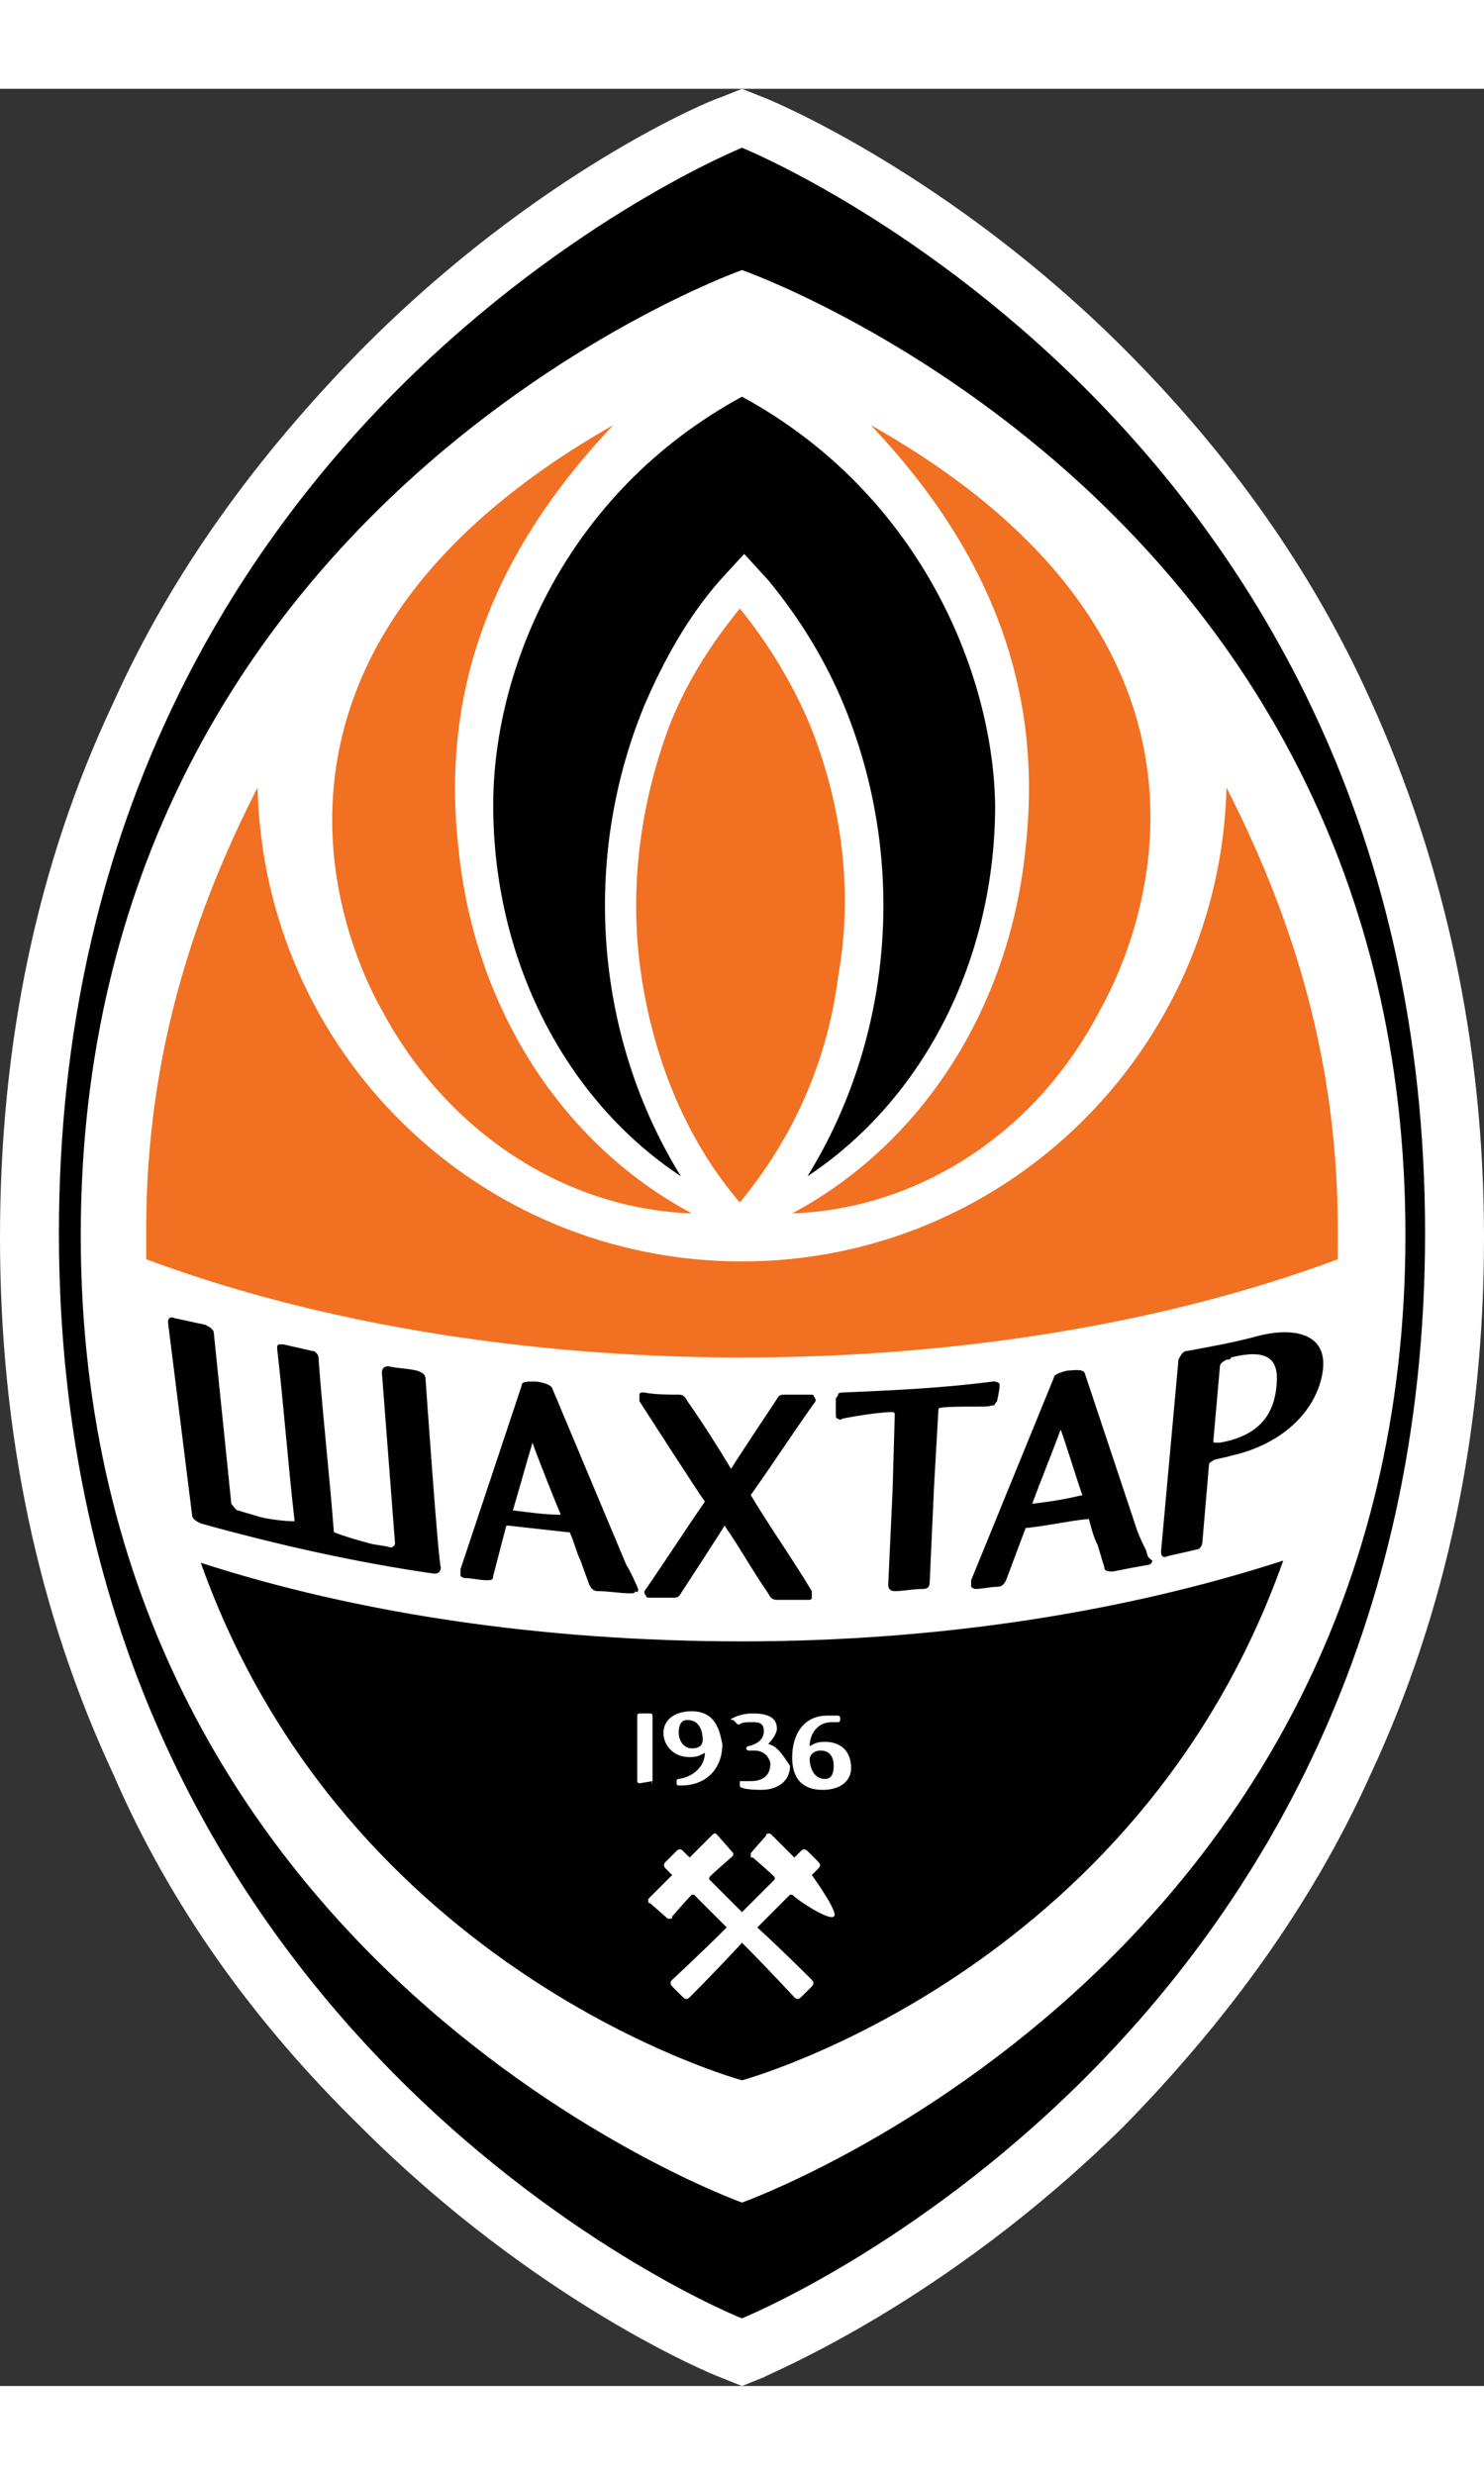 <svg viewBox="5.3 0 68 105.2" xmlns="http://www.w3.org/2000/svg" width="150" height="250"><rect x="5.3" y="0" width="68" height="105.2" fill="#333333" stroke="none"/><path d="M66.4 28.8c-2.6-5.8-6.3-10.9-10.9-15.5C47.6 5.5 40 2.4 39.6 2.3l-.2-.1-.2.1c-.3.1-8.1 3.3-15.9 11-4.7 4.6-8.4 9.8-10.9 15.5C9 36 7.3 44 7.3 52.6s1.7 16.5 5 23.8c2.6 5.8 6.3 10.9 10.9 15.5 7.9 7.8 15.5 10.9 15.9 11l.3.1.3-.1c.3-.1 8.1-3.3 15.9-11 4.6-4.6 8.3-9.8 10.9-15.5 3.3-7.2 5-15.1 5-23.8-.2-8.5-1.8-16.6-5.1-23.8z" fill="#fff"/><path d="M39.3 104.2l-.6-.3c-.3-.1-8.3-3.4-16.2-11.3-4.7-4.7-8.5-9.9-11.1-15.8C8 69.4 6.3 61.3 6.3 52.6S8 35.8 11.4 28.4c2.7-5.9 6.5-11.1 11.1-15.8 8-8 15.9-11.1 16.2-11.3l.6-.2.6.2c.3.1 8.3 3.4 16.2 11.3 4.7 4.7 8.5 10 11.1 15.8 3.4 7.3 5.1 15.4 5.1 24.2s-1.7 16.8-5.1 24.2c-2.7 5.9-6.5 11.1-11.1 15.8-8 8-15.9 11.1-16.2 11.3zm0-101c-1.1.5-8.1 3.6-15.4 10.8-4.5 4.5-8.2 9.6-10.7 15.2-3.3 7.1-4.9 14.9-4.9 23.4s1.6 16.3 4.9 23.3c2.6 5.7 6.2 10.7 10.7 15.2 7.3 7.3 14.4 10.3 15.4 10.8 1.1-.4 8.2-3.6 15.4-10.8 4.5-4.5 8.2-9.6 10.7-15.2 3.2-7.1 4.9-14.9 4.9-23.3 0-8.5-1.6-16.3-4.9-23.3-2.6-5.7-6.2-10.7-10.7-15.2C47.5 6.8 40.3 3.7 39.3 3.2z" fill="#fff"/><path d="M39.3 104.2l-.6-.3c-.3-.1-8.3-3.4-16.2-11.3-4.7-4.7-8.5-9.9-11.1-15.8C8 69.4 6.3 61.3 6.3 52.6S8 35.8 11.4 28.4c2.7-5.9 6.5-11.1 11.1-15.8 8-8 15.9-11.1 16.2-11.3l.6-.2.6.2c.3.1 8.3 3.4 16.2 11.3 4.7 4.7 8.5 10 11.1 15.8 3.4 7.3 5.1 15.4 5.1 24.2s-1.7 16.8-5.1 24.2c-2.7 5.9-6.5 11.1-11.1 15.8-8 8-15.9 11.1-16.2 11.3zm0-101c-1.1.5-8.1 3.6-15.4 10.8-4.5 4.5-8.2 9.6-10.7 15.2-3.3 7.1-4.9 14.9-4.9 23.4s1.6 16.3 4.9 23.3c2.6 5.7 6.2 10.7 10.7 15.2 7.3 7.3 14.4 10.3 15.4 10.8 1.1-.4 8.2-3.6 15.4-10.8 4.5-4.5 8.2-9.6 10.7-15.2 3.2-7.1 4.9-14.9 4.9-23.3 0-8.5-1.6-16.3-4.9-23.3-2.6-5.7-6.2-10.7-10.7-15.2C47.5 6.8 40.3 3.7 39.3 3.2z" fill="#fff"/><path d="M39.3 105.2l-1-.4c-.3-.1-8.4-3.4-16.5-11.5-4.9-4.8-8.7-10.1-11.3-16.1C7 69.7 5.3 61.5 5.3 52.6S7 35.5 10.5 28.1c2.7-6 6.6-11.3 11.3-16.1C29.9 3.8 37.9.5 38.3.4l1-.4 1 .4c.3.1 8.5 3.5 16.5 11.5C61.6 16.7 65.4 22 68.1 28c3.4 7.5 5.2 15.7 5.2 24.6s-1.7 17.1-5.2 24.6c-2.7 6-6.6 11.3-11.3 16.1-8.2 8.1-16.2 11.3-16.5 11.5zm.6-2.3c-.1 0-.2.1-.2.1l-.1.1c0-.1.1-.2.3-.2zm-.6-98.6c-1.8.8-8.3 4-14.7 10.4-4.5 4.4-8 9.5-10.5 15-3.2 6.9-4.8 14.5-4.8 22.9 0 8.3 1.6 16 4.8 22.9 2.5 5.6 6.1 10.5 10.5 15 6.6 6.5 13 9.6 14.7 10.4 1.8-.8 8.2-4 14.7-10.4 4.5-4.4 8-9.5 10.5-15 3.2-6.9 4.8-14.6 4.8-22.9s-1.6-16-4.8-22.9c-2.6-5.6-6.2-10.6-10.5-15-6.5-6.4-13-9.6-14.7-10.4zm30.3 62.9c-.8 3.2-1.9 6.2-3.2 9.1-2.3 5.1-5.5 9.7-9.3 13.9 3.9-4.2 7-8.9 9.3-13.9 1.3-2.9 2.4-5.9 3.2-9.1zM7.3 52.6c0 8.6 1.7 16.5 5 23.8 1.8 4 4.2 7.8 7 11.1-2.8-3.5-5.1-7.2-7-11.1-3.3-7.3-5-15.2-5-23.8zm12.5-35.7c-3.1 3.7-5.6 7.7-7.6 11.9C9 36 7.3 44 7.3 52.6c0-8.6 1.7-16.6 5-23.8 2-4.2 4.5-8.2 7.5-11.9zm43.9 7c1 1.6 1.8 3.3 2.6 5 1.2 2.5 2.1 5.2 2.9 7.9-.8-2.7-1.7-5.4-2.9-7.9-.7-1.7-1.6-3.4-2.6-5z" fill="#fff"/><path d="M39.3 2.7S8 15.3 8 52.4s31.2 49.7 31.3 49.7c0 0 31.3-12.6 31.3-49.7S39.3 2.7 39.3 2.7z" fill="#010101"/><path d="M39.3 8.3S9 19 9 52.5s30.3 44.3 30.3 44.3S69.7 86 69.7 52.5c0-33.6-30.4-44.2-30.4-44.2z" fill="#fff"/><path d="M37 51.5c-6-3.2-10-9.5-10.7-16.8-.8-7.2 1.6-13.5 7.1-19.3C16 25.3 20.5 38.1 22.8 42.2c3 5.6 8.4 9.1 14.2 9.3z" fill="#f27022"/><path d="M39.3 71.1c-9.2 0-17.7-1.3-24.8-3.6 6.7 18.8 24.8 23.7 24.8 23.7s18.1-4.9 24.8-23.8c-7.1 2.3-15.6 3.7-24.8 3.7z" fill="#010101"/><path d="M61.5 32c-.3 12-10.1 21.7-22.2 21.7S17.4 44.1 17.1 32C14.4 37.3 12 43.9 12 52.2v1.4c7.5 2.8 17 4.5 27.3 4.5s19.8-1.7 27.3-4.5v-1.4c0-8.3-2.4-14.9-5.1-20.2z" fill="#f27022"/><path d="M42.4 29.1c-.8-1.9-1.9-3.7-3.2-5.3-1.3 1.6-2.4 3.3-3.2 5.3-1.4 3.7-1.9 7.7-1.3 11.6s2.1 7.5 4.5 10.3c2.4-2.9 4-6.4 4.5-10.3.7-3.9.2-7.9-1.3-11.6z" fill="#f27022"/><path d="M41.6 51.5c6-3.2 10-9.5 10.7-16.8.8-7.2-1.6-13.5-7.1-19.3C62.6 25.2 58 38.1 55.7 42.2c-2.9 5.6-8.3 9.1-14.1 9.3z" fill="#f27022"/><g fill="#010101"><path d="M39.3 14.1c-8.1 4.4-11.4 12.5-11.4 18.7 0 7.1 3.3 13.5 8.6 17-3.9-6.3-4.6-14.4-1.7-21.5.9-2.1 2-4.1 3.5-5.8l1.1-1.2 1.1 1.2c1.4 1.7 2.6 3.6 3.5 5.8 2.9 7.1 2.2 15.2-1.7 21.5 5.3-3.5 8.6-9.9 8.6-17-.1-6.1-3.5-14.3-11.6-18.7zM34.5 68.6s-.3-.7-.5-1l-3.4-8.1c-.1-.2-.6-.3-.8-.3-.4 0-.6 0-.6.2l-2.8 8.4v.3s.1.1.2.1c.3 0 .7.1 1 .1.2 0 .3 0 .3-.2l.6-2.3h.1l2.7.3h.1c.2.4.3.9.5 1.3l.4 1.1c.1.2.2.3.4.3.5 0 1 .1 1.5.1.1 0 .2 0 .2-.1.1.1.2 0 .1-.2zm-5.7-3.5c.3-1 .6-2.1.9-3.1.2.6 1.2 3.1 1.3 3.3-.7 0-1.4-.1-2.2-.2zM57.8 66.9s-.3-.6-.4-.9L55 58.8c-.1-.2-.6-.1-.8-.1-.4.1-.6.2-.6.3l-3.8 9.3v.3s.1.1.2.1c.3 0 .7-.1 1-.1.2 0 .3-.1.4-.3l.9-2.4h.1c.9-.1 1.8-.3 2.7-.4h.1c.1.4.2.8.4 1.2l.3 1c0 .2.2.2.4.2.5-.1 1-.2 1.6-.3.1 0 .2-.1.2-.2-.3-.2-.2-.3-.3-.5zm-5.2-2.1c.4-1.1.9-2.3 1.3-3.4.2.5.9 2.8 1 3-.8.2-1.5.3-2.3.4zM39.7 64.4c1-1.4 1.9-2.8 2.9-4.2.1-.1.1-.2 0-.3 0-.1-.1-.1-.2-.1h-1.1c-.2 0-.3 0-.4.2 0 0-1.8 2.7-2.1 3.2-.6-1-1.3-2.1-2-3.1-.1-.2-.2-.3-.4-.3-.5 0-1.1 0-1.6-.1-.1 0-.2 0-.2.1v.3s2.7 4.2 3 4.6c-.9 1.3-1.8 2.7-2.7 4-.1.1-.1.2 0 .3 0 .1.1.1.2.1h1c.2 0 .3 0 .4-.2 0 0 1.7-2.6 2-3.1.7 1 1.3 2.1 2 3.1.1.2.2.3.4.3h1.4c.1 0 .2 0 .2-.1v-.3c-.9-1.5-1.9-2.9-2.8-4.4zM51.1 59.5v-.2c-.1-.1-.2-.1-.3-.1-2.3.3-4.5.4-6.8.5-.1 0-.3 0-.3.1s-.1.1-.1.2v.7c0 .1 0 .2.1.2.1.1.2 0 .2 0s1.5-.3 2.3-.3c0 0 .1 0 .1.1l-.1 3.5-.2 4.3c0 .2.1.3.3.3.4 0 .8-.1 1.3-.1.2 0 .3-.1.3-.3l.2-4.4.2-3.5c0-.1.1-.1.1-.1.7-.1 2.3 0 2.3-.1.1 0 .2 0 .2-.1.1-.1.1-.1.1-.2 0 .1.1-.5.1-.5zM63 57.1c-1.1.3-2.2.5-3.3.7-.2 0-.3.2-.4.4l-.4 4.4-.4 4.4c0 .2.1.3.3.2.4-.1.9-.2 1.3-.3.2 0 .3-.2.3-.4l.3-3.5c0-.1.1-.1.2-.2.3-.1.5-.1.8-.2 2.3-.5 3.9-2 4.2-3.8s-1.3-2.1-2.9-1.7zM61.2 62H61c-.1 0-.1 0-.1-.1.1-1.1.2-2.3.3-3.4 0-.1.1-.2.3-.3.1 0 .2 0 .2-.1 1.6-.4 2.2 0 2.1 1.2-.1 1.5-.9 2.4-2.6 2.7zM24.8 59.1c0-.2-.1-.3-.4-.4-.4-.1-.9-.1-1.3-.2-.2 0-.3.1-.3.3l.6 7.8c0 .1-.1.2-.2.2-.3-.1-.7-.1-1-.2-.4-.1-1.1-.3-1.6-.5-.2-2.6-.5-5.2-.7-7.9 0-.1 0-.2-.1-.3s-.1-.1-.2-.1c-.4-.1-.9-.2-1.3-.3h-.2c-.1 0-.1.1-.1.2.3 2.6.5 5.3.8 7.9-.5 0-1.2-.1-1.6-.2-.3-.1-.7-.2-1-.3-.1 0-.2-.2-.3-.3l-.8-7.8c0-.2-.2-.3-.4-.4-.5-.1-.9-.2-1.4-.3-.2-.1-.3 0-.3.2l1.1 8.8c0 .2.2.3.4.4 3.6 1 7.2 1.8 10.7 2.3.2 0 .3-.1.3-.3-.1 0-.7-8.6-.7-8.6z"/></g><path d="M35.2 77.5v-3c0-.1-.1-.1-.1-.1h-.5c-.1 0-.1.1-.1.1v3c0 .1.1.1.1.1l.6-.1c-.1.2 0 .1 0 0zM37 74.3c-.8 0-1.3.4-1.3 1 0 .5.4 1.1 1.2 1.1.4 0 .5-.1.7-.2 0 .6-.5 1.1-1.2 1.2-.1 0-.1.1-.1.1v.1c0 .1.1.1.1.1h.1c1.2 0 1.9-.8 1.9-1.9-.1-.4-.2-1.5-1.4-1.5zm0 1.7c-.4 0-.6-.4-.6-.7 0-.5.2-.6.4-.6.6 0 .7.6.7.9s-.2.4-.5.4zM40.5 75.8c.2-.2.4-.5.4-.7 0-.5-.4-.7-1.1-.7-.4 0-.7.1-.9.2s-.1.1 0 .1l.1.1.1.1h.1c.1-.1.3-.1.6-.1.2 0 .5 0 .5.4s-.3.6-.7.7c-.1 0-.1.1-.1.1s0 .1.1.1h.3c.2 0 .4.1.5.2s.2.3.2.4c0 .5-.3.8-.9.8h-.5v.2c0 .1.1.1.1.1.2.1.8.1.9.1.6 0 1.3-.3 1.3-1.1-.4-.6-.6-.9-1-1zM43.1 75.7c-.4 0-.5.1-.7.2 0-.6.4-1.1 1-1.1H43.7c.1 0 .1-.1.1-.1v-.1c0-.1-.1-.1-.1-.1h-.5c-1.1 0-1.6.9-1.6 1.9 0 .5.1 1.5 1.4 1.5.8 0 1.3-.4 1.3-1 0-.8-.5-1.2-1.2-1.2zm0 1.7c-.6 0-.7-.7-.7-.9s.2-.4.5-.4c.5 0 .6.4.6.7 0 .5-.2.6-.4.6zM42.5 81.8l.3-.3c.1-.1.1-.2 0-.3l-.5-.5c-.1-.1-.2-.1-.3 0l-.3.3-1-1c-.1-.1-.1-.1-.2-.1 0 0-.1 0-.1.1l-.7.8v.1c0 .1 0 .1.1.1 0 0 .7.6 1 .9v.1l-1.5 1.5-1.5-1.5v-.1c.3-.3 1-.9 1-.9l.1-.1v-.1l-.7-.8-.1-.1c-.1 0-.1 0-.2.1l-1 1-.3-.3c-.1-.1-.2-.1-.3 0l-.5.5c-.1.1-.1.2 0 .3l.3.3-1 1c-.1.1-.1.1-.1.2 0 0 0 .1.1.1l.8.7h.1c.1 0 .1 0 .1-.1 0 0 .6-.7.9-1h.1l1.5 1.5c-1.1 1.1-2.5 2.4-2.5 2.4-.1.1-.1.2 0 .3l.5.5c.1.1.2.1.3 0 0 0 1.4-1.4 2.4-2.5 1.1 1.1 2.4 2.5 2.4 2.5.1.1.2.1.3 0l.5-.5c.1-.1.1-.2 0-.3 0 0-1.4-1.4-2.5-2.4l1.5-1.5h.1c.3.3 1.7 1.2 1.9 1 .3-.1-1-1.9-1-1.9z" fill="#fff"/></svg>
